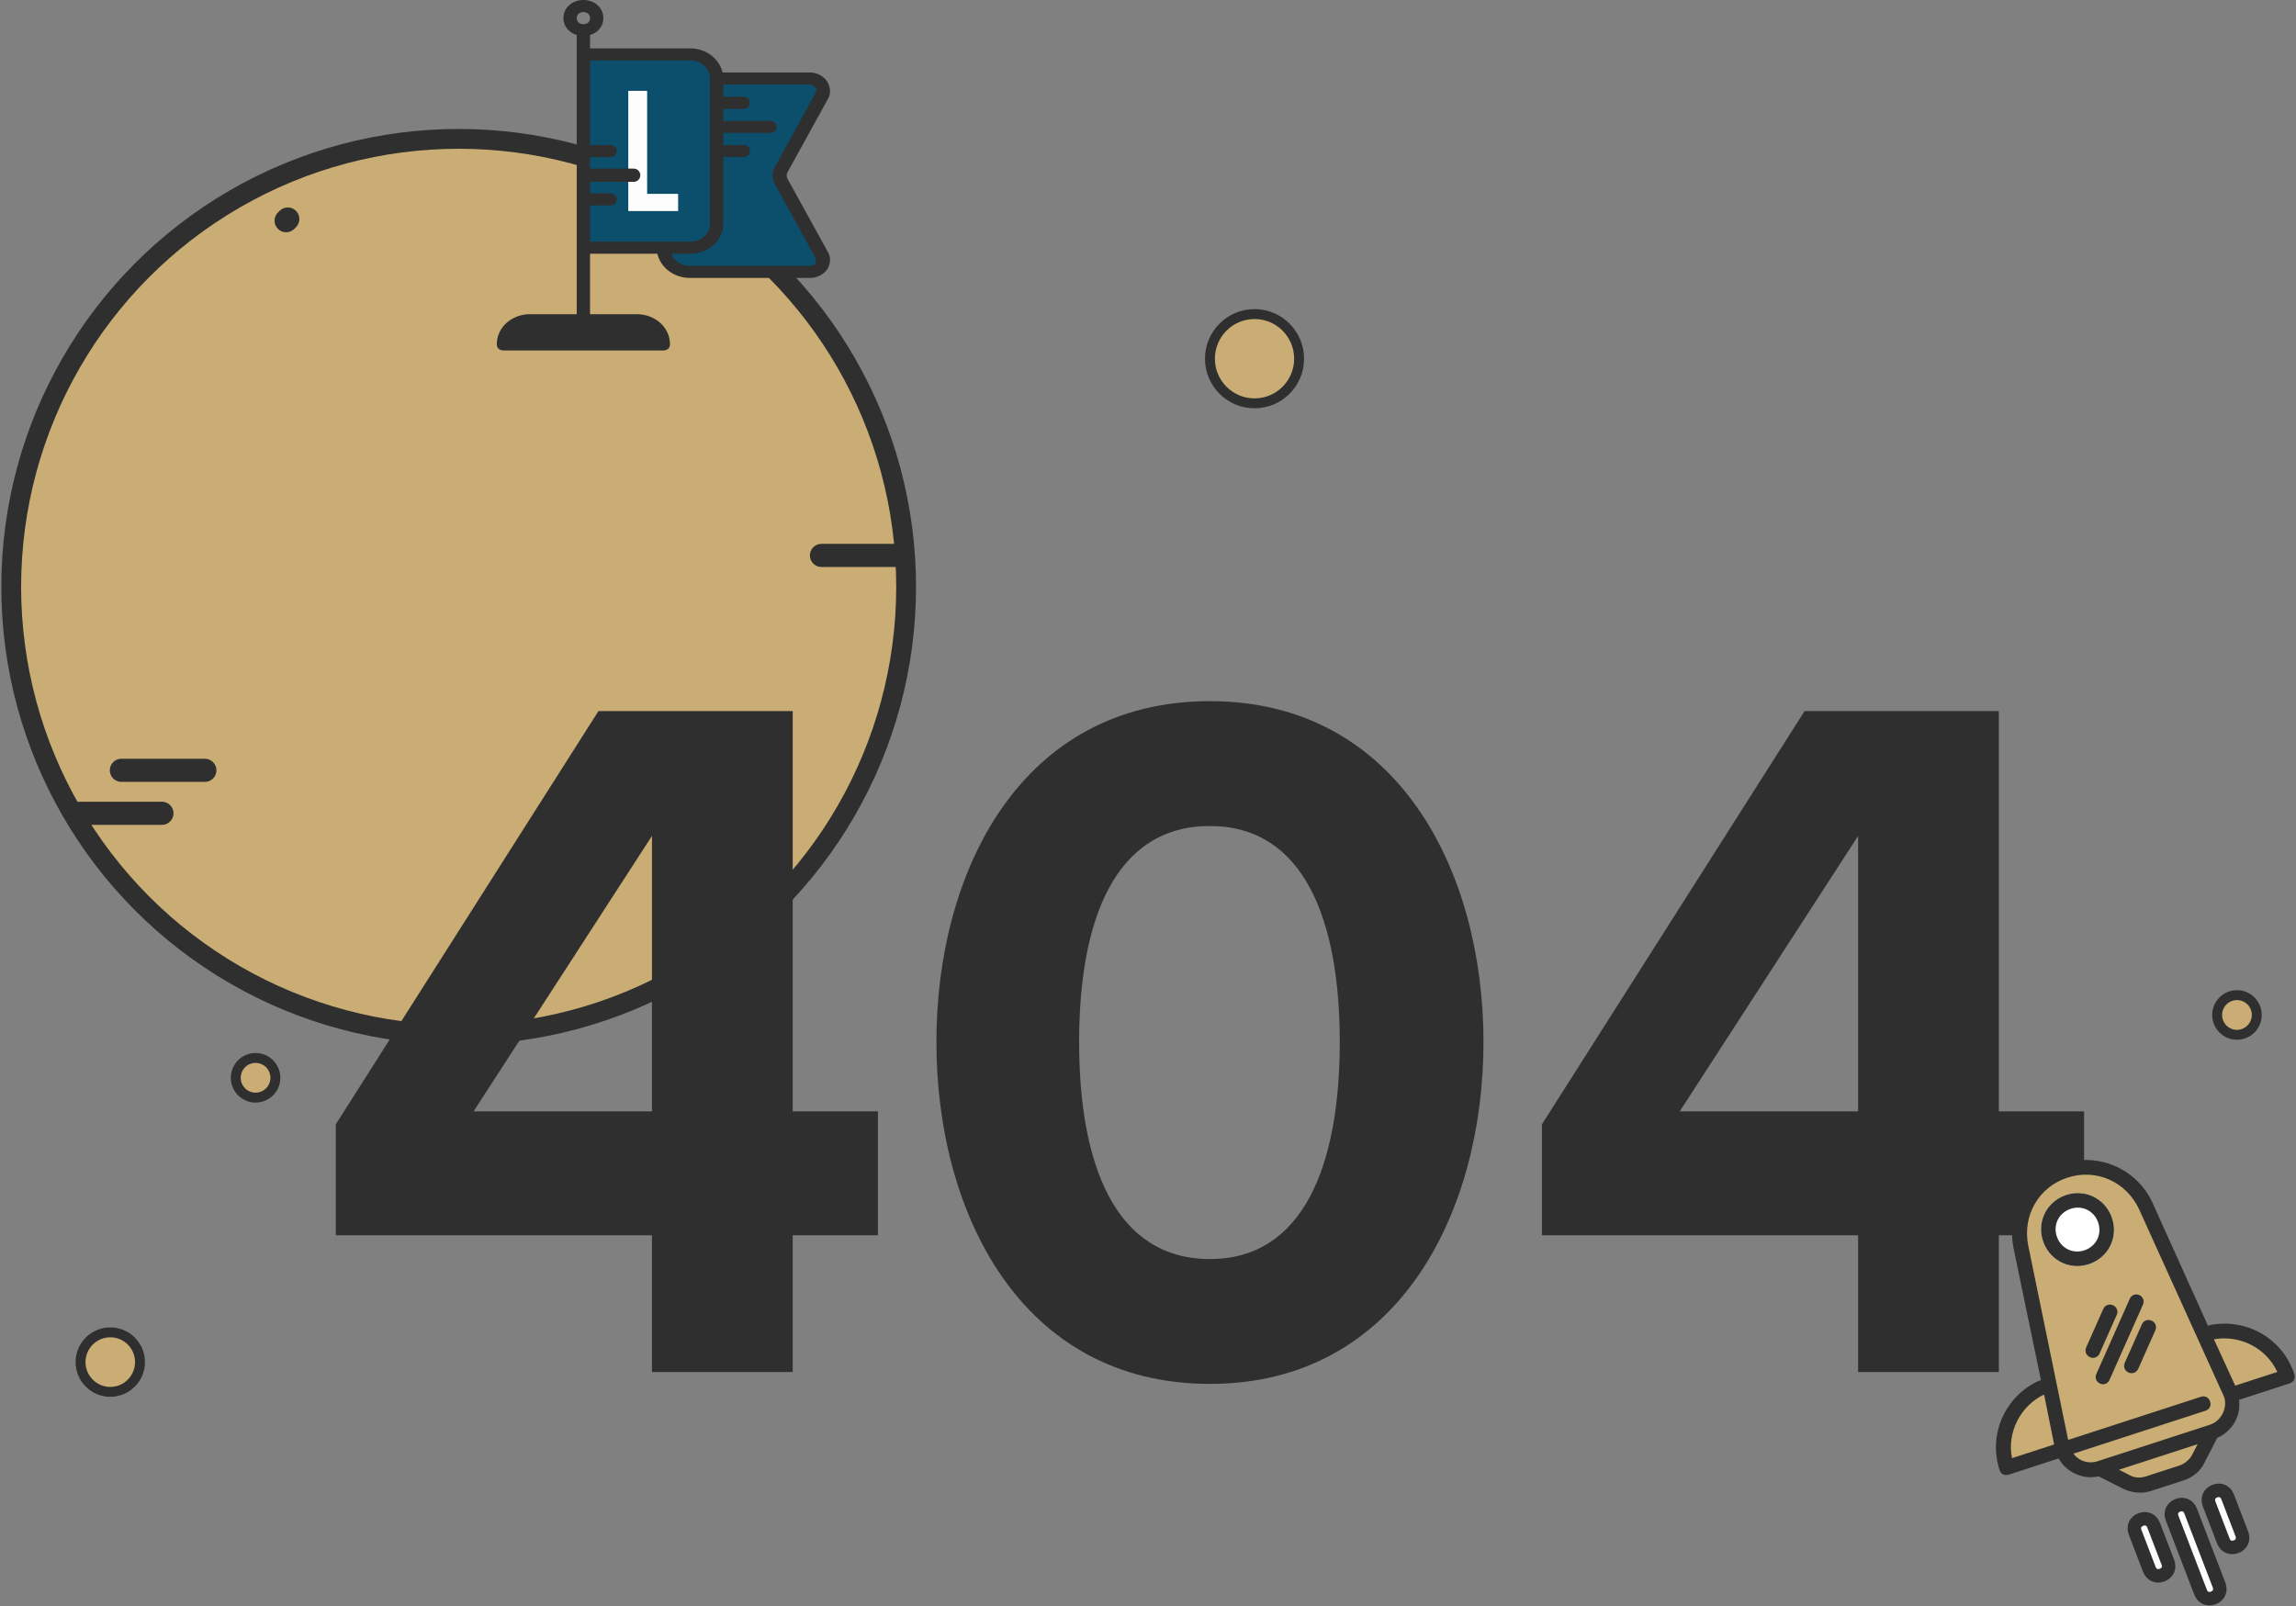 <svg xmlns="http://www.w3.org/2000/svg" width="556" height="389" viewBox="0 0 556 389">
  <rect x="0" y="0" width="556" height="389" fill="#808080" stroke="none"/>
  <g fill="none" fill-rule="evenodd" transform="translate(-214)">
    <g transform="translate(216.715)">
      <ellipse cx="108.357" cy="142.131" fill="#C9AD74" stroke="#2F2F2F" stroke-width="4.8" rx="108.357" ry="108.5"/>
      <path stroke="#2F2F2F" stroke-linecap="round" stroke-linejoin="round" stroke-width="5.6" d="M16.282 196.982L36.497 196.982M26.678 186.572L46.893 186.572M196.211 134.524L215.626 134.524M166.534 216.8L166.934 216.399M66.574 53.449L66.974 53.049"/>
      <polygon fill="#2F2F2F" points="153.69 78.573 124.429 77.863 119.176 81.838 122.154 83.901 158.042 83.099 156.308 80.882"/>
      <polygon fill="#0B4F6C" points="164.287 12.812 138.345 13.253 138.345 61.005 158.221 60.012 159.601 64.86 194.383 64.86 195.123 62.307 185.773 43.053 195.123 22.227 194.383 19.141 171.205 19.141 167.813 14.566"/>
      <g transform="translate(117.554)">
        <path fill="#2F2F2F" fill-rule="nonzero" d="M70.364,43.171 C70.203,42.732 70.203,42.293 70.364,41.854 L80.204,24 C81.011,22.683 80.849,21.073 80.043,19.756 C79.075,18.293 77.462,17.561 75.849,17.561 L54.717,17.561 C53.911,14.195 50.685,11.707 46.813,11.707 L22.617,11.707 L22.617,8.488 C24.553,7.902 25.843,6.293 25.843,4.39 C25.843,1.902 23.746,0 21.004,0 C18.261,0 16.164,1.902 16.164,4.39 C16.164,6.293 17.455,7.902 19.391,8.488 L19.391,13.171 L19.391,60 L19.391,76.098 L8.099,76.098 C3.582,76.098 0.034,79.317 0.034,83.415 C0.034,84.293 0.679,84.878 1.647,84.878 L40.361,84.878 C41.329,84.878 41.974,84.293 41.974,83.415 C41.974,79.317 38.425,76.098 33.909,76.098 L22.617,76.098 L22.617,61.463 L38.909,61.463 C39.716,64.829 42.942,67.317 46.813,67.317 L75.849,67.317 C77.462,67.317 79.075,66.585 80.043,65.268 C80.85,63.951 81.011,62.341 80.204,61.024 L70.364,43.171 Z M33.909,79.025 C36.006,79.025 37.78,80.195 38.425,81.951 L3.582,81.951 C4.228,80.195 6.002,79.025 8.099,79.025 L33.909,79.025 Z M21.004,5.854 C20.036,5.854 19.391,5.268 19.391,4.39 C19.391,3.512 20.036,2.927 21.004,2.927 C21.972,2.927 22.617,3.512 22.617,4.39 C22.617,5.268 21.972,5.854 21.004,5.854 Z M22.617,58.537 L22.617,49.756 L27.456,49.756 C28.424,49.756 29.069,49.171 29.069,48.293 C29.069,47.414 28.424,46.829 27.456,46.829 L22.617,46.829 L22.617,43.902 L33.909,43.902 C34.876,43.902 35.522,43.317 35.522,42.439 C35.522,41.561 34.876,40.975 33.909,40.975 L22.617,40.975 L22.617,38.048 L27.456,38.048 C28.424,38.048 29.069,37.463 29.069,36.585 C29.069,35.707 28.424,35.122 27.456,35.122 L22.617,35.122 L22.617,14.634 L46.813,14.634 C49.556,14.634 51.653,16.537 51.653,19.024 L51.653,54.147 C51.653,56.634 49.556,58.537 46.813,58.537 L22.617,58.537 Z M77.139,63.805 C77.139,63.951 76.656,64.39 75.849,64.39 L46.813,64.39 C44.716,64.39 42.942,63.22 42.297,61.464 L46.813,61.464 C51.33,61.464 54.879,58.244 54.879,54.147 L54.879,38.049 L59.718,38.049 C60.686,38.049 61.331,37.463 61.331,36.585 C61.331,35.707 60.686,35.122 59.718,35.122 L54.879,35.122 L54.879,32.195 L66.17,32.195 C67.138,32.195 67.784,31.61 67.784,30.732 C67.784,29.853 67.138,29.268 66.17,29.268 L54.879,29.268 L54.879,26.341 L59.718,26.341 C60.686,26.341 61.331,25.756 61.331,24.878 C61.331,24 60.686,23.414 59.718,23.414 L54.879,23.414 L54.879,20.487 L75.849,20.487 C76.656,20.487 77.139,20.926 77.139,21.219 C77.301,21.366 77.623,21.951 77.139,22.683 L67.3,40.536 C66.654,41.707 66.654,43.171 67.3,44.488 L77.139,62.341 C77.462,63.073 77.139,63.512 77.139,63.805 Z M52.487,14.458 L22.718,14.458 L52.487,14.458 Z"/>
        <polygon fill="#FDFDFD" points="31.875 22.003 36.441 22.003 36.441 46.957 43.945 46.957 43.945 51.116 31.875 51.116"/>
        <path stroke="#2F2F2F" stroke-linecap="round" stroke-linejoin="round" stroke-width="3.2" d="M21.591,42.439 L33.187,42.439"/>
      </g>
    </g>
    <path fill="#2F2F2F" d="M405.96,332.303 L371.88,332.303 L371.88,299.183 L295.32,299.183 L295.32,272.303 L358.92,172.223 L405.96,172.223 L405.96,269.183 L426.6,269.183 L426.6,299.183 L405.96,299.183 L405.96,332.303 Z M371.88,269.183 L371.88,202.463 L328.68,269.183 L371.88,269.183 Z M507,335.183 C461.16,335.183 440.76,293.663 440.76,252.383 C440.76,211.103 461.16,169.823 507,169.823 C552.6,169.823 573.24,211.103 573.24,252.383 C573.24,293.663 552.6,335.183 507,335.183 Z M507,304.943 C529.8,304.943 538.44,281.903 538.44,252.383 C538.44,222.863 529.8,200.063 507,200.063 C483.96,200.063 475.32,222.863 475.32,252.383 C475.32,281.903 483.96,304.943 507,304.943 Z M698.04,332.303 L663.96,332.303 L663.96,299.183 L587.4,299.183 L587.4,272.303 L651,172.223 L698.04,172.223 L698.04,269.183 L718.68,269.183 L718.68,299.183 L698.04,299.183 L698.04,332.303 Z M663.96,269.183 L663.96,202.463 L620.76,269.183 L663.96,269.183 Z"/>
    <g fill-rule="nonzero" transform="rotate(-21 1131.521 -1669.378)">
      <path fill="#C9AD74" d="M60.837,68.364 L72.759,68.364 C73.752,68.364 74.415,67.703 74.415,66.713 C74.415,58.293 68.123,51.358 59.844,50.368 L59.347,50.368 L56.036,20.154 C55.042,11.899 48.088,5.625 39.643,5.625 C31.199,5.625 24.245,11.899 23.251,20.154 L19.94,50.368 L19.443,50.368 C11.164,51.359 4.872,58.293 4.872,66.713 C4.872,67.704 5.535,68.364 6.528,68.364 L18.284,68.364 C18.946,71.831 21.927,74.638 25.569,74.968 L29.874,79.261 C31.365,80.747 33.517,81.737 35.67,81.737 L43.452,81.737 C45.604,81.737 47.757,80.912 49.247,79.261 L53.552,74.968 C57.194,74.638 60.175,71.996 60.837,68.364 Z" transform="rotate(3 39.643 43.681)"/>
      <path fill="#FDFDFD" stroke="#2F2F2F" stroke-width="3.266" d="M38.385 89.683C36.945 89.683 35.986 90.644 35.986 92.085L35.986 111.303C35.986 112.744 36.945 113.705 38.385 113.705 39.824 113.705 40.784 112.744 40.784 111.303L40.784 92.085C40.784 90.644 39.824 89.683 38.385 89.683zM28.789 89.683C27.349 89.683 26.39 90.644 26.39 92.085L26.39 101.694C26.39 103.135 27.349 104.096 28.789 104.096 30.228 104.096 31.188 103.135 31.188 101.694L31.188 92.085C31.187 90.644 30.228 89.683 28.789 89.683zM47.981 89.683C46.542 89.683 45.582 90.644 45.582 92.085L45.582 101.694C45.582 103.135 46.542 104.096 47.981 104.096 49.421 104.096 50.38 103.135 50.38 101.694L50.38 92.085C50.38 90.644 49.421 89.683 47.981 89.683z"/>
      <path fill="#FFF" d="M39.643,9.804 C34.708,9.804 30.83,13.687 30.83,18.629 C30.83,23.571 34.708,27.454 39.643,27.454 C44.579,27.454 48.457,23.571 48.457,18.629 C48.457,13.687 44.579,9.804 39.643,9.804 Z"/>
      <path fill="#2F2F2F" d="M39.643 9.804C34.708 9.804 30.83 13.687 30.83 18.629 30.83 23.571 34.708 27.454 39.643 27.454 44.579 27.454 48.457 23.571 48.457 18.629 48.457 13.687 44.579 9.804 39.643 9.804zM39.643 23.924C36.647 23.924 34.355 21.63 34.355 18.629 34.355 15.629 36.647 13.334 39.643 13.334 42.64 13.334 44.932 15.629 44.932 18.629 44.932 21.63 42.64 23.924 39.643 23.924zM45.461 38.802L31.359 52.922C30.654 53.628 30.654 54.687 31.359 55.393 31.711 55.746 32.064 55.923 32.593 55.923 33.121 55.923 33.474 55.746 33.826 55.393L47.928 41.273C48.633 40.567 48.633 39.508 47.928 38.802 47.223 38.096 46.166 38.096 45.461 38.802zM32.631 49.09C33.171 49.09 33.531 48.91 33.891 48.549L41.093 41.337C41.814 40.616 41.814 39.534 41.093 38.813 40.373 38.092 39.293 38.092 38.573 38.813L31.37 46.025C30.65 46.746 30.65 47.828 31.37 48.549 31.73 48.91 32.09 49.09 32.631 49.09zM45.965 45.646L38.762 52.858C38.042 53.579 38.042 54.661 38.762 55.382 39.122 55.743 39.663 55.923 40.023 55.923 40.383 55.923 40.923 55.742 41.283 55.382L48.485 48.17C49.206 47.449 49.206 46.367 48.485 45.646 47.765 44.924 46.685 44.924 45.965 45.646z"/>
      <path fill="#2F2F2F" d="M62.802,69.985 L75.669,69.985 C76.742,69.985 77.457,69.274 77.457,68.206 C77.457,59.136 70.666,51.667 61.73,50.599 L61.194,50.599 L57.62,18.053 C56.548,9.161 49.042,2.402 39.928,2.402 C30.814,2.402 23.308,9.161 22.236,18.053 L18.661,50.6 L18.125,50.6 C9.19,51.667 2.399,59.136 2.399,68.207 C2.399,69.274 3.114,69.985 4.186,69.985 L16.875,69.985 C17.589,73.72 20.806,76.744 24.738,77.099 L29.384,81.723 C30.992,83.324 33.316,84.391 35.639,84.391 L44.038,84.391 C46.362,84.391 48.685,83.502 50.293,81.723 L54.94,77.099 C58.871,76.743 62.087,73.898 62.802,69.985 Z M73.703,66.428 L62.981,66.428 L61.551,54.157 C67.985,55.046 72.989,60.203 73.703,66.428 Z M16.874,66.428 L6.152,66.428 C6.867,60.203 11.871,55.046 18.304,54.157 L16.874,66.428 Z M47.97,79.055 C46.897,80.123 45.468,80.656 44.038,80.656 L35.639,80.656 C34.209,80.656 32.779,80.123 31.886,79.055 L29.92,77.099 L49.935,77.099 L47.97,79.055 Z M25.631,73.542 C23.308,73.542 21.342,72.119 20.627,69.985 L54.224,69.985 C55.297,69.985 56.012,69.274 56.012,68.206 C56.012,67.139 55.297,66.428 54.224,66.428 L20.448,66.428 L25.81,18.586 C26.703,11.295 32.601,5.959 39.928,5.959 C47.255,5.959 53.152,11.295 54.046,18.586 L59.586,68.206 C59.586,71.052 57.084,73.542 54.224,73.542 L25.631,73.542 Z" transform="rotate(3 39.928 43.397)"/>
    </g>
    <ellipse cx="517.796" cy="86.88" fill="#C9AD74" stroke="#2F2F2F" stroke-width="2.4" rx="10.796" ry="10.81"/>
    <ellipse cx="755.702" cy="245.827" fill="#C9AD74" stroke="#2F2F2F" stroke-width="2.4" rx="4.798" ry="4.804"/>
    <ellipse cx="275.891" cy="261.041" fill="#C9AD74" stroke="#2F2F2F" stroke-width="2.4" rx="4.798" ry="4.804"/>
    <ellipse cx="240.705" cy="329.904" fill="#C9AD74" stroke="#2F2F2F" stroke-width="2.4" rx="7.197" ry="7.207"/>
  </g>
</svg>
